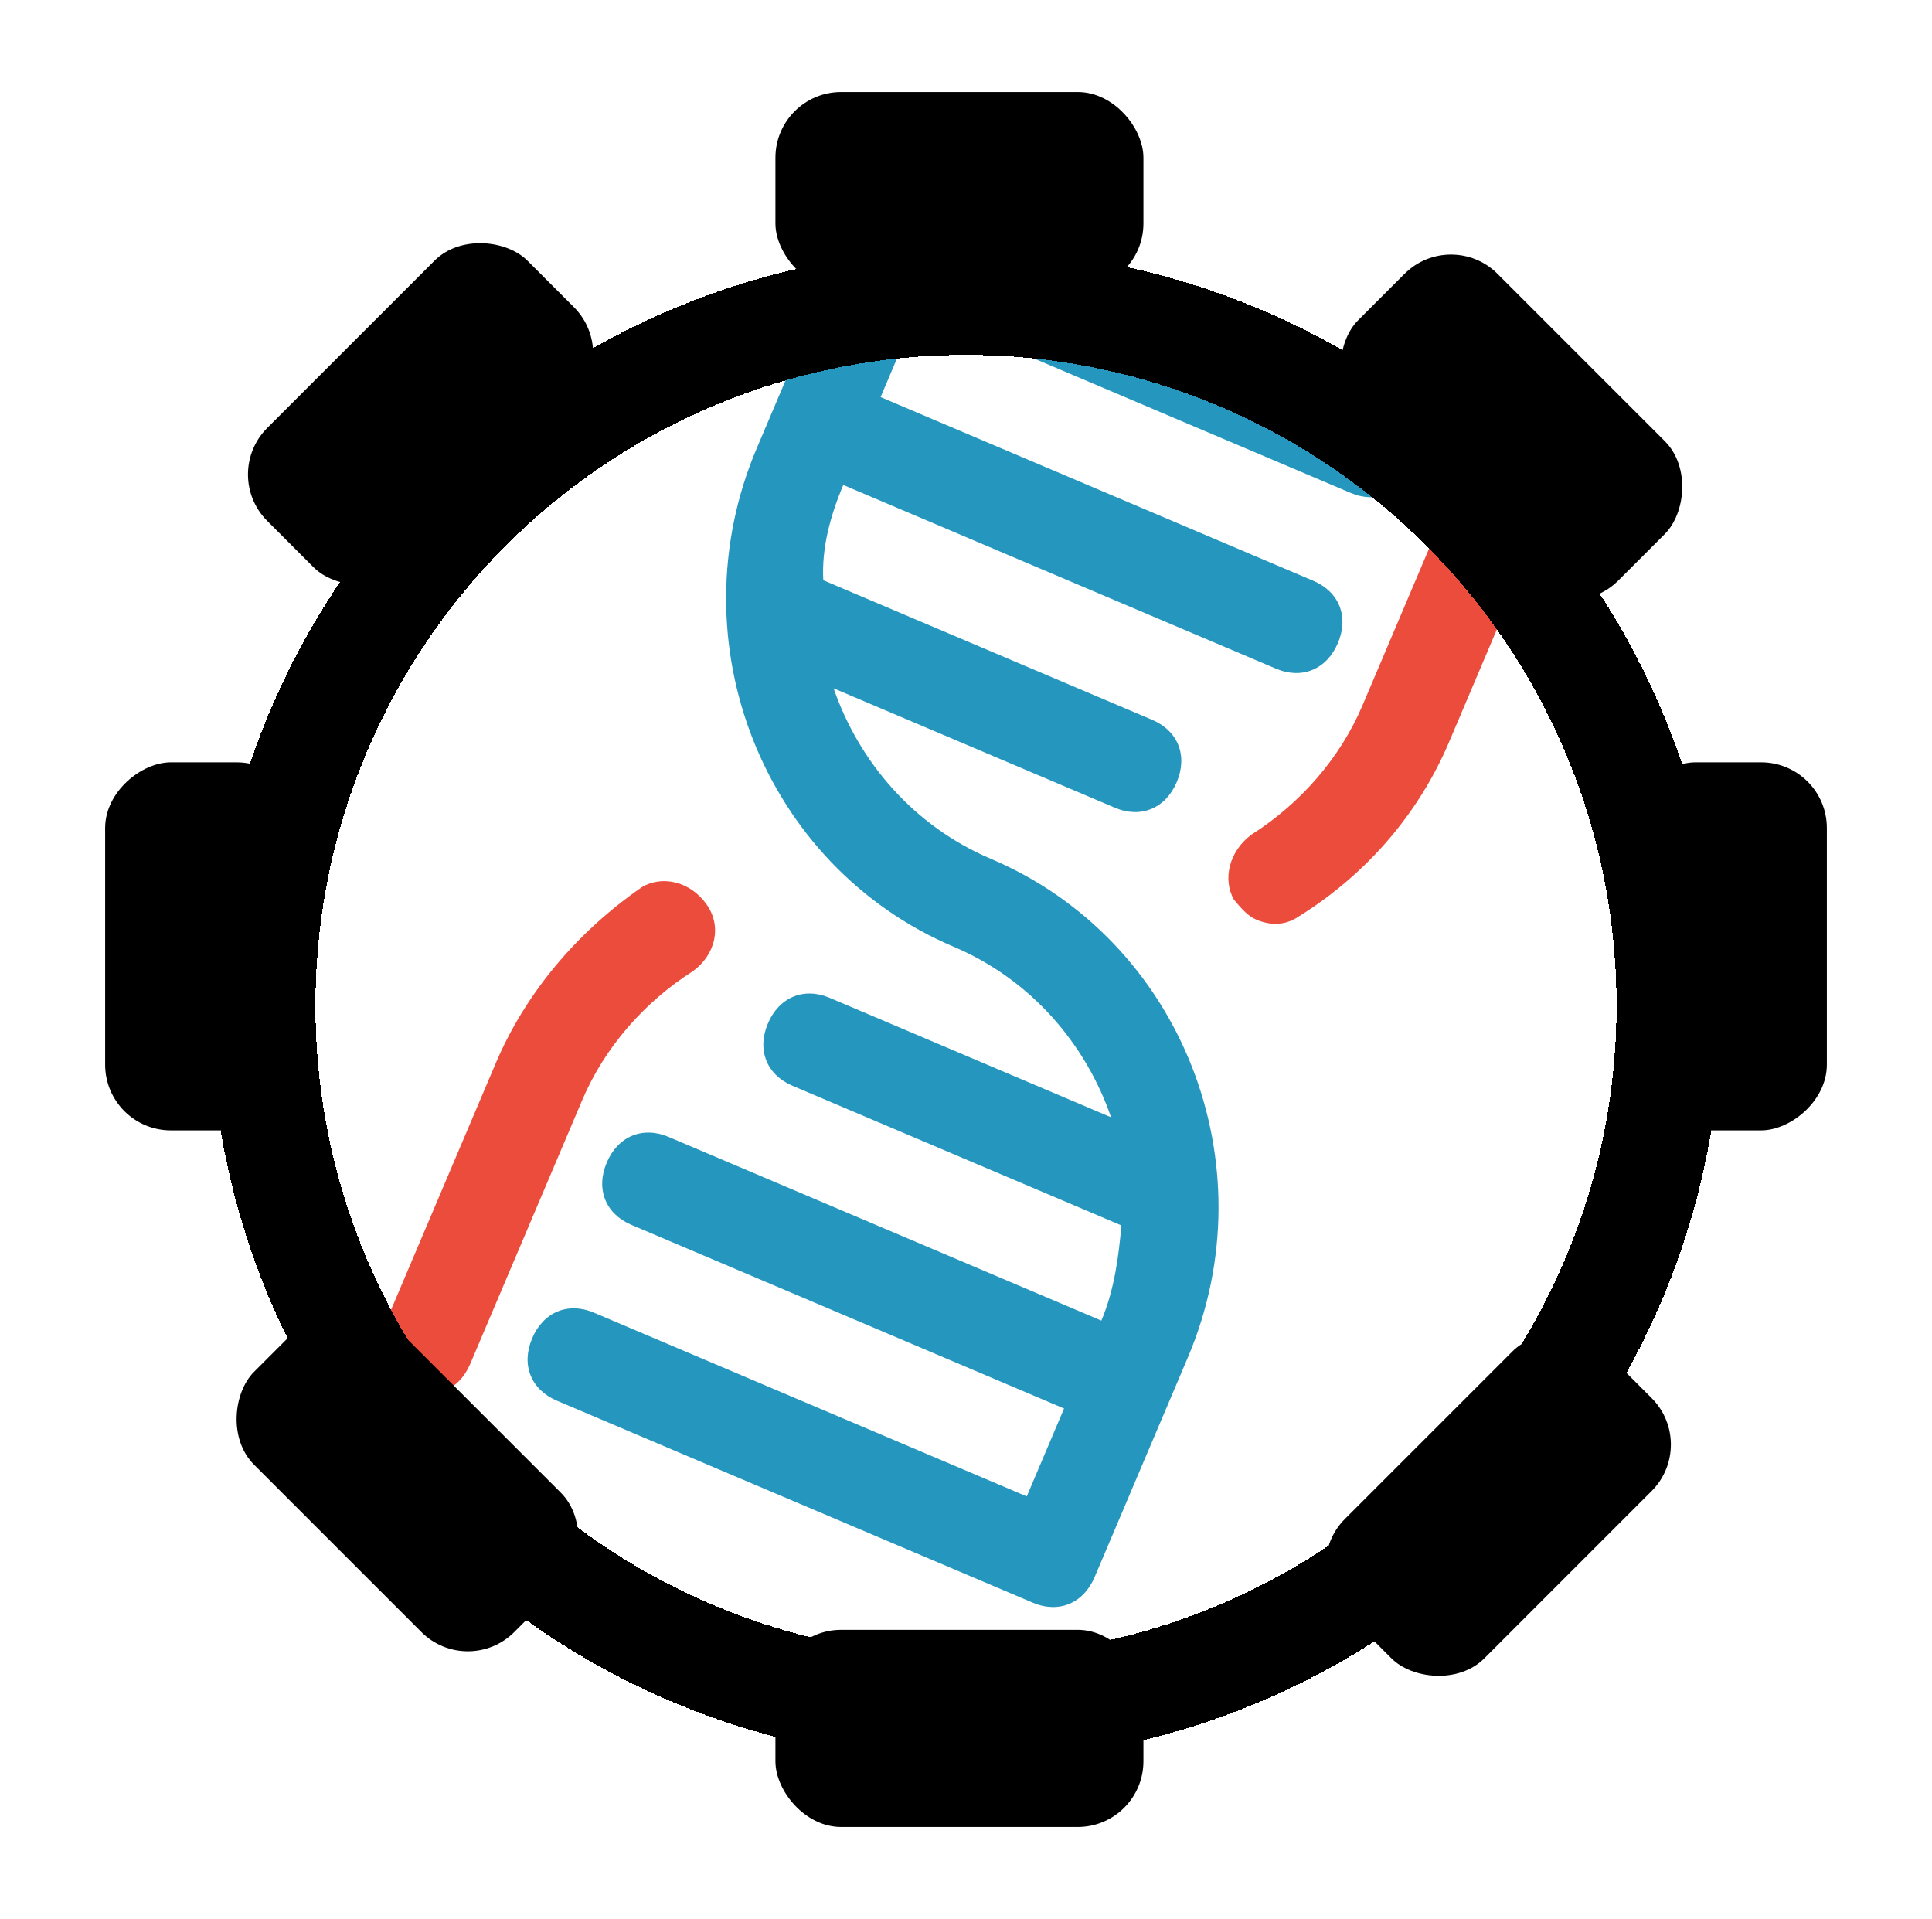 <svg width="147" height="146" viewBox="0 0 147 146" fill="none" xmlns="http://www.w3.org/2000/svg">
<path d="M116.895 31.661C114.919 30.822 113.035 31.601 112.183 33.607L103.668 53.667C101.965 57.679 98.945 61.133 95.222 63.498C93.524 64.75 93.002 66.896 93.893 68.458C94.41 69.072 94.926 69.686 95.585 69.965C96.572 70.385 97.702 70.469 98.786 69.746C104.065 66.462 107.981 61.812 110.252 56.462L118.767 36.402C119.619 34.396 118.87 32.499 116.895 31.661Z" fill="#EC4C3C"/>
<path d="M53.74 68.776C52.52 67.074 50.403 66.57 48.848 67.488C43.898 70.911 39.981 75.562 37.711 80.912L29.195 100.972C28.344 102.978 29.093 104.875 31.068 105.713C33.043 106.551 34.928 105.773 35.779 103.767L44.295 83.707C45.998 79.694 49.017 76.241 52.741 73.876C54.438 72.624 54.961 70.478 53.74 68.776Z" fill="#EC4C3C"/>
<path d="M75.4 65.344C69.475 62.828 65.343 57.918 63.425 52.368L84.823 61.451C86.798 62.29 88.683 61.511 89.534 59.505C90.386 57.499 89.637 55.603 87.662 54.765L62.642 44.144C62.506 41.719 63.17 39.239 64.163 36.899L97.084 50.873C99.059 51.711 100.944 50.933 101.795 48.926C102.647 46.92 101.898 45.024 99.922 44.186L67.002 30.212L69.84 23.525L102.761 37.499C104.736 38.337 106.621 37.559 107.472 35.553C108.324 33.547 107.574 31.65 105.599 30.812L69.386 15.441C67.411 14.602 65.527 15.381 64.675 17.387L57.579 34.104C51.335 48.815 58.077 65.882 72.562 72.03C78.488 74.546 82.62 79.456 84.538 85.005L63.14 75.922C61.164 75.084 59.28 75.862 58.428 77.868C57.577 79.874 58.326 81.771 60.301 82.609L85.321 93.229C85.128 95.515 84.793 98.135 83.799 100.475L50.879 86.501C48.904 85.663 47.019 86.441 46.167 88.447C45.316 90.453 46.065 92.35 48.04 93.188L80.961 107.162L78.123 113.849L45.202 99.875C43.227 99.037 41.342 99.815 40.491 101.821C39.639 103.827 40.388 105.723 42.364 106.562L78.576 121.933C80.551 122.772 82.436 121.993 83.287 119.987L90.383 103.27C96.628 88.559 89.886 71.492 75.4 65.344Z" fill="#2596BE"/>
<g filter="url(#filter0_d)">
<circle cx="73.5" cy="72.5" r="53.5" stroke="black" stroke-width="8" shape-rendering="crispEdges"/>
</g>
<rect x="59" y="7" width="28" height="15" rx="5" fill="black"/>
<rect x="110.404" y="17.297" width="28" height="15" rx="5" transform="rotate(45 110.404 17.297)" fill="black"/>
<rect x="59" y="124" width="28" height="15" rx="5" fill="black"/>
<rect x="16.797" y="36.096" width="28" height="15" rx="5" transform="rotate(-45 16.797 36.096)" fill="black"/>
<rect x="35.596" y="127.703" width="28" height="15" rx="5" transform="rotate(-135 35.596 127.703)" fill="black"/>
<rect x="129.203" y="109.904" width="28" height="15" rx="5" transform="rotate(135 129.203 109.904)" fill="black"/>
<rect x="124" y="86" width="28" height="15" rx="5" transform="rotate(-90 124 86)" fill="black"/>
<rect x="8" y="86" width="28" height="15" rx="5" transform="rotate(-90 8 86)" fill="black"/>
<defs>
<filter id="filter0_d" x="12" y="15" width="123" height="123" filterUnits="userSpaceOnUse" color-interpolation-filters="sRGB">
<feFlood flood-opacity="0" result="BackgroundImageFix"/>
<feColorMatrix in="SourceAlpha" type="matrix" values="0 0 0 0 0 0 0 0 0 0 0 0 0 0 0 0 0 0 127 0" result="hardAlpha"/>
<feOffset dy="4"/>
<feGaussianBlur stdDeviation="2"/>
<feComposite in2="hardAlpha" operator="out"/>
<feColorMatrix type="matrix" values="0 0 0 0 0 0 0 0 0 0 0 0 0 0 0 0 0 0 0.25 0"/>
<feBlend mode="normal" in2="BackgroundImageFix" result="effect1_dropShadow"/>
<feBlend mode="normal" in="SourceGraphic" in2="effect1_dropShadow" result="shape"/>
</filter>
</defs>
</svg>

